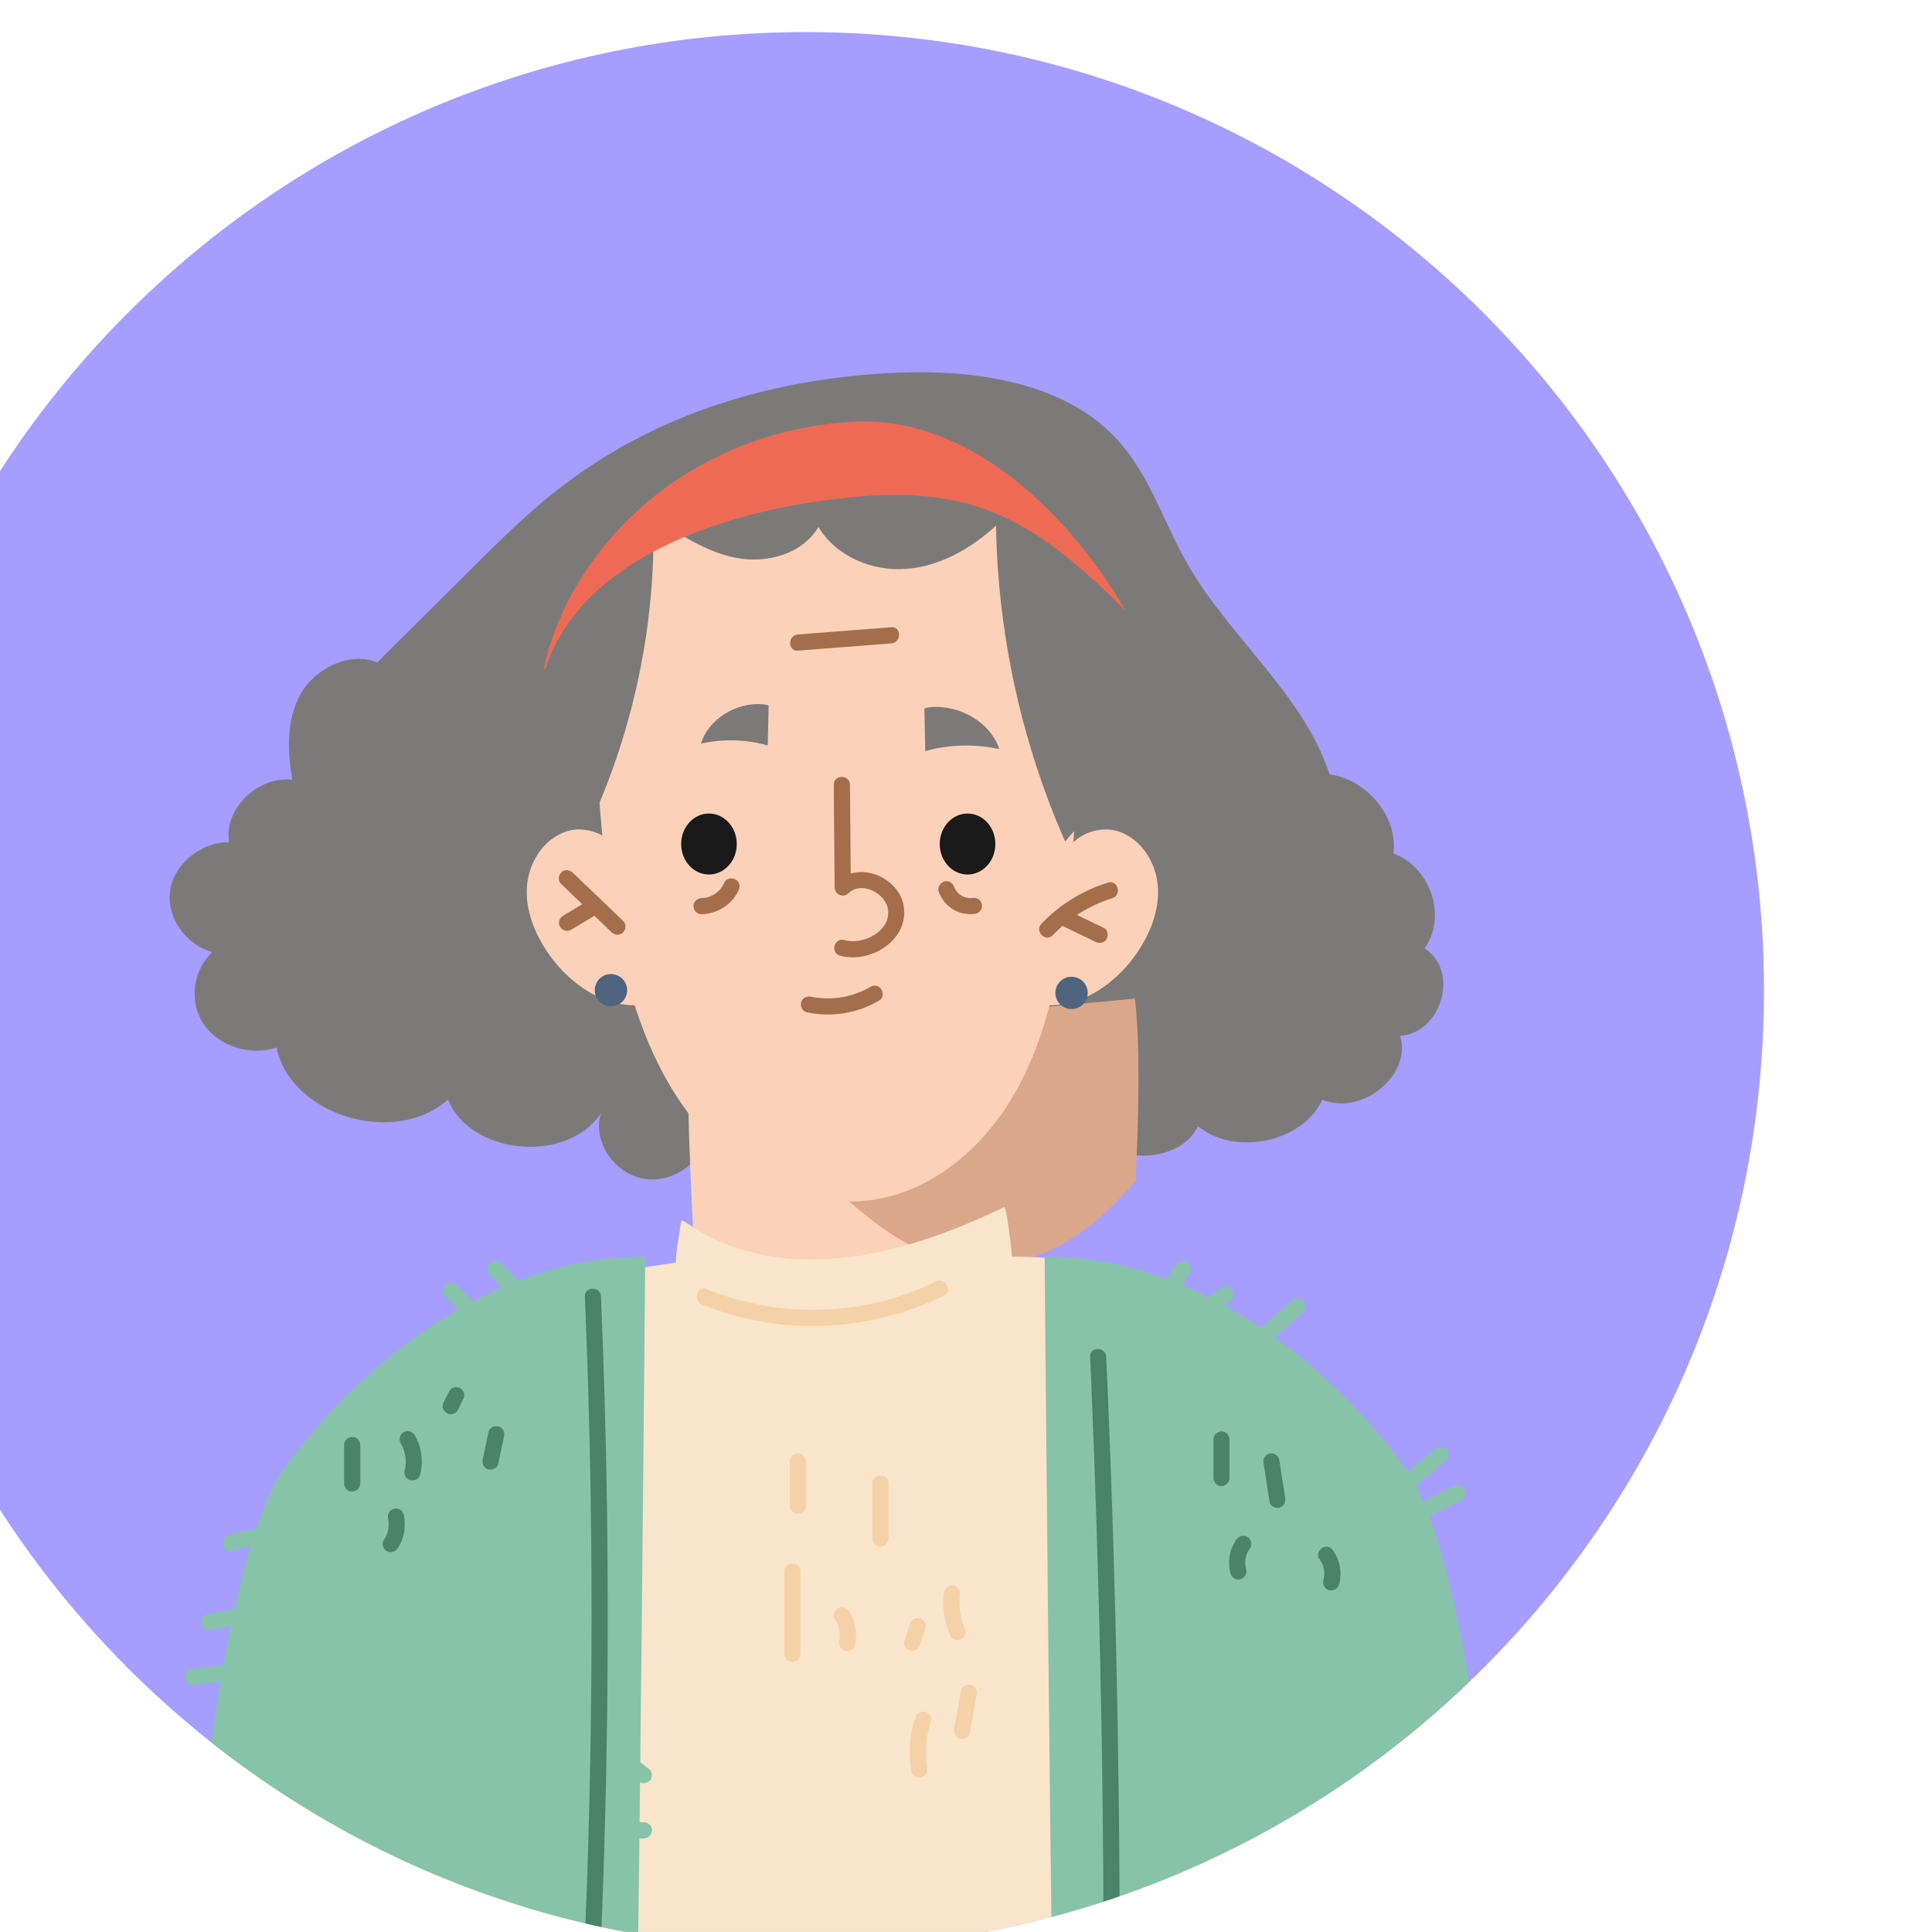 <?xml version="1.0" encoding="UTF-8" standalone="no"?>
<!-- Created with Inkscape (http://www.inkscape.org/) -->

<svg
   width="64.333mm"
   height="64.332mm"
   viewBox="0 0 64.333 64.332"
   version="1.1"
   id="svg1"
   inkscape:version="1.3.2 (091e20e, 2023-11-25)"
   sodipodi:docname="blue-sweater-grandmother-avatar.svg"
   xmlns:inkscape="http://www.inkscape.org/namespaces/inkscape"
   xmlns:sodipodi="http://sodipodi.sourceforge.net/DTD/sodipodi-0.dtd"
   xmlns="http://www.w3.org/2000/svg"
   xmlns:svg="http://www.w3.org/2000/svg">
  <sodipodi:namedview
     id="namedview1"
     pagecolor="#ffffff"
     bordercolor="#000000"
     borderopacity="0.25"
     inkscape:showpageshadow="2"
     inkscape:pageopacity="0.0"
     inkscape:pagecheckerboard="0"
     inkscape:deskcolor="#d1d1d1"
     inkscape:document-units="mm"
     inkscape:zoom="1.1656662"
     inkscape:cx="201.17252"
     inkscape:cy="33.886202"
     inkscape:window-width="1920"
     inkscape:window-height="1052"
     inkscape:window-x="0"
     inkscape:window-y="28"
     inkscape:window-maximized="0"
     inkscape:current-layer="layer1" />
  <defs
     id="defs1">
    <clipPath
       clipPathUnits="userSpaceOnUse"
       id="clipPath1219">
      <path
         d="m 20136.2,2934.46 c 0,-503.56 -408.2,-911.79 -911.8,-911.79 -503.6,0 -911.8,408.23 -911.8,911.79 0,503.58 408.2,911.8 911.8,911.8 503.6,0 911.8,-408.22 911.8,-911.8"
         transform="translate(0,-2.5e-4)"
         id="path1219" />
    </clipPath>
    <clipPath
       clipPathUnits="userSpaceOnUse"
       id="clipPath1221">
      <path
         d="m 20136.2,2934.46 c 0,-503.56 -408.2,-911.79 -911.8,-911.79 -503.6,0 -911.8,408.23 -911.8,911.79 0,503.58 408.2,911.8 911.8,911.8 503.6,0 911.8,-408.22 911.8,-911.8"
         transform="translate(0,-2.5e-4)"
         id="path1221" />
    </clipPath>
    <clipPath
       clipPathUnits="userSpaceOnUse"
       id="clipPath1223">
      <path
         d="m 20136.2,2934.46 c 0,-503.56 -408.2,-911.79 -911.8,-911.79 -503.6,0 -911.8,408.23 -911.8,911.79 0,503.58 408.2,911.8 911.8,911.8 503.6,0 911.8,-408.22 911.8,-911.8"
         transform="translate(0,-2.5e-4)"
         id="path1223" />
    </clipPath>
    <clipPath
       clipPathUnits="userSpaceOnUse"
       id="clipPath1224">
      <path
         d="m 19706.9,2548.15 c -84.9,56.85 -187.4,79.61 -287.6,99.72 -6.1,1.23 -12.5,2.56 -17.4,6.4 -8.4,6.56 10.7,171.4 0,268.11 l -142.9,-13.39 -143,13.39 c -10.7,-96.71 8.4,-261.55 0,-268.11 -4.9,-3.84 -11.2,-5.17 -17.4,-6.4 -100.1,-20.11 -202.7,-42.87 -287.5,-99.72 -84.9,-56.83 -149.2,-376.36 -135.6,-477.6 85.2,0.45 323.1,-11.34 564.1,-14.52 v -0.52 c 6.5,0.09 12.9,0.18 19.4,0.27 6.4,-0.09 12.9,-0.18 19.3,-0.27 v 0.52 c 241,3.18 478.9,14.97 564.1,14.52 13.7,101.24 -50.6,420.77 -135.5,477.6"
         transform="translate(0,-2.5e-4)"
         id="path1224" />
    </clipPath>
    <clipPath
       clipPathUnits="userSpaceOnUse"
       id="clipPath1227">
      <path
         d="m 20136.2,2934.46 c 0,-503.56 -408.2,-911.79 -911.8,-911.79 -503.6,0 -911.8,408.23 -911.8,911.79 0,503.58 408.2,911.8 911.8,911.8 503.6,0 911.8,-408.22 911.8,-911.8"
         transform="translate(0,-2.5e-4)"
         id="path1227" />
    </clipPath>
    <clipPath
       clipPathUnits="userSpaceOnUse"
       id="clipPath1229">
      <path
         d="m 20136.2,2934.46 c 0,-503.56 -408.2,-911.79 -911.8,-911.79 -503.6,0 -911.8,408.23 -911.8,911.79 0,503.58 408.2,911.8 911.8,911.8 503.6,0 911.8,-408.22 911.8,-911.8"
         transform="translate(0,-2.5e-4)"
         id="path1229" />
    </clipPath>
    <clipPath
       clipPathUnits="userSpaceOnUse"
       id="clipPath1231">
      <path
         d="m 20136.2,2934.46 c 0,-503.56 -408.2,-911.79 -911.8,-911.79 -503.6,0 -911.8,408.23 -911.8,911.79 0,503.58 408.2,911.8 911.8,911.8 503.6,0 911.8,-408.22 911.8,-911.8"
         transform="translate(0,-2.5e-4)"
         id="path1231" />
    </clipPath>
    <clipPath
       clipPathUnits="userSpaceOnUse"
       id="clipPath1233">
      <path
         d="m 20136.2,2934.46 c 0,-503.56 -408.2,-911.79 -911.8,-911.79 -503.6,0 -911.8,408.23 -911.8,911.79 0,503.58 408.2,911.8 911.8,911.8 503.6,0 911.8,-408.22 911.8,-911.8"
         transform="translate(0,-2.5e-4)"
         id="path1233" />
    </clipPath>
    <clipPath
       clipPathUnits="userSpaceOnUse"
       id="clipPath1235">
      <path
         d="m 20136.2,2934.46 c 0,-503.56 -408.2,-911.79 -911.8,-911.79 -503.6,0 -911.8,408.23 -911.8,911.79 0,503.58 408.2,911.8 911.8,911.8 503.6,0 911.8,-408.22 911.8,-911.8"
         transform="translate(0,-2.5e-4)"
         id="path1235" />
    </clipPath>
    <clipPath
       clipPathUnits="userSpaceOnUse"
       id="clipPath1237">
      <path
         d="m 20136.2,2934.46 c 0,-503.56 -408.2,-911.79 -911.8,-911.79 -503.6,0 -911.8,408.23 -911.8,911.79 0,503.58 408.2,911.8 911.8,911.8 503.6,0 911.8,-408.22 911.8,-911.8"
         transform="translate(0,-2.5e-4)"
         id="path1237" />
    </clipPath>
    <clipPath
       clipPathUnits="userSpaceOnUse"
       id="clipPath1239">
      <path
         d="m 20136.2,2934.46 c 0,-503.56 -408.2,-911.79 -911.8,-911.79 -503.6,0 -911.8,408.23 -911.8,911.79 0,503.58 408.2,911.8 911.8,911.8 503.6,0 911.8,-408.22 911.8,-911.8"
         transform="translate(0,-2.5e-4)"
         id="path1239" />
    </clipPath>
    <clipPath
       clipPathUnits="userSpaceOnUse"
       id="clipPath1241">
      <path
         d="m 20136.2,2934.46 c 0,-503.56 -408.2,-911.79 -911.8,-911.79 -503.6,0 -911.8,408.23 -911.8,911.79 0,503.58 408.2,911.8 911.8,911.8 503.6,0 911.8,-408.22 911.8,-911.8"
         transform="translate(0,-2.5e-4)"
         id="path1241" />
    </clipPath>
    <clipPath
       clipPathUnits="userSpaceOnUse"
       id="clipPath1243">
      <path
         d="m 20136.2,2934.46 c 0,-503.56 -408.2,-911.79 -911.8,-911.79 -503.6,0 -911.8,408.23 -911.8,911.79 0,503.58 408.2,911.8 911.8,911.8 503.6,0 911.8,-408.22 911.8,-911.8"
         transform="translate(0,-2.5e-4)"
         id="path1243" />
    </clipPath>
    <clipPath
       clipPathUnits="userSpaceOnUse"
       id="clipPath1245">
      <path
         d="m 20136.2,2934.46 c 0,-503.56 -408.2,-911.79 -911.8,-911.79 -503.6,0 -911.8,408.23 -911.8,911.79 0,503.58 408.2,911.8 911.8,911.8 503.6,0 911.8,-408.22 911.8,-911.8"
         transform="translate(0,-2.5e-4)"
         id="path1245" />
    </clipPath>
    <clipPath
       clipPathUnits="userSpaceOnUse"
       id="clipPath1247">
      <path
         d="m 20136.2,2934.46 c 0,-503.56 -408.2,-911.79 -911.8,-911.79 -503.6,0 -911.8,408.23 -911.8,911.79 0,503.58 408.2,911.8 911.8,911.8 503.6,0 911.8,-408.22 911.8,-911.8"
         transform="translate(0,-2.5e-4)"
         id="path1247" />
    </clipPath>
    <clipPath
       clipPathUnits="userSpaceOnUse"
       id="clipPath1249">
      <path
         d="m 20136.2,2934.46 c 0,-503.56 -408.2,-911.79 -911.8,-911.79 -503.6,0 -911.8,408.23 -911.8,911.79 0,503.58 408.2,911.8 911.8,911.8 503.6,0 911.8,-408.22 911.8,-911.8"
         transform="translate(0,-2.5e-4)"
         id="path1249" />
    </clipPath>
    <clipPath
       clipPathUnits="userSpaceOnUse"
       id="clipPath1251">
      <path
         d="m 20136.2,2934.46 c 0,-503.56 -408.2,-911.79 -911.8,-911.79 -503.6,0 -911.8,408.23 -911.8,911.79 0,503.58 408.2,911.8 911.8,911.8 503.6,0 911.8,-408.22 911.8,-911.8"
         transform="translate(0,-2.5e-4)"
         id="path1251" />
    </clipPath>
    <clipPath
       clipPathUnits="userSpaceOnUse"
       id="clipPath1253">
      <path
         d="m 20136.2,2934.46 c 0,-503.56 -408.2,-911.79 -911.8,-911.79 -503.6,0 -911.8,408.23 -911.8,911.79 0,503.58 408.2,911.8 911.8,911.8 503.6,0 911.8,-408.22 911.8,-911.8"
         transform="translate(0,-2.5e-4)"
         id="path1253" />
    </clipPath>
    <clipPath
       clipPathUnits="userSpaceOnUse"
       id="clipPath1255">
      <path
         d="m 20136.2,2934.46 c 0,-503.56 -408.2,-911.79 -911.8,-911.79 -503.6,0 -911.8,408.23 -911.8,911.79 0,503.58 408.2,911.8 911.8,911.8 503.6,0 911.8,-408.22 911.8,-911.8"
         transform="translate(0,-2.5e-4)"
         id="path1255" />
    </clipPath>
    <clipPath
       clipPathUnits="userSpaceOnUse"
       id="clipPath1257">
      <path
         d="m 20136.2,2934.46 c 0,-503.56 -408.2,-911.79 -911.8,-911.79 -503.6,0 -911.8,408.23 -911.8,911.79 0,503.58 408.2,911.8 911.8,911.8 503.6,0 911.8,-408.22 911.8,-911.8"
         transform="translate(0,-2.5e-4)"
         id="path1257" />
    </clipPath>
    <clipPath
       clipPathUnits="userSpaceOnUse"
       id="clipPath1259">
      <path
         d="m 20136.2,2934.46 c 0,-503.56 -408.2,-911.79 -911.8,-911.79 -503.6,0 -911.8,408.23 -911.8,911.79 0,503.58 408.2,911.8 911.8,911.8 503.6,0 911.8,-408.22 911.8,-911.8"
         transform="translate(0,-2.5e-4)"
         id="path1259" />
    </clipPath>
    <clipPath
       clipPathUnits="userSpaceOnUse"
       id="clipPath1261">
      <path
         d="m 20136.2,2934.46 c 0,-503.56 -408.2,-911.79 -911.8,-911.79 -503.6,0 -911.8,408.23 -911.8,911.79 0,503.58 408.2,911.8 911.8,911.8 503.6,0 911.8,-408.22 911.8,-911.8"
         transform="translate(0,-2.5e-4)"
         id="path1261" />
    </clipPath>
    <clipPath
       clipPathUnits="userSpaceOnUse"
       id="clipPath1263">
      <path
         d="m 20136.2,2934.46 c 0,-503.56 -408.2,-911.79 -911.8,-911.79 -503.6,0 -911.8,408.23 -911.8,911.79 0,503.58 408.2,911.8 911.8,911.8 503.6,0 911.8,-408.22 911.8,-911.8"
         transform="translate(0,-2.5e-4)"
         id="path1263" />
    </clipPath>
    <clipPath
       clipPathUnits="userSpaceOnUse"
       id="clipPath1265">
      <path
         d="m 20136.2,2934.46 c 0,-503.56 -408.2,-911.79 -911.8,-911.79 -503.6,0 -911.8,408.23 -911.8,911.79 0,503.58 408.2,911.8 911.8,911.8 503.6,0 911.8,-408.22 911.8,-911.8"
         transform="translate(0,-2.5e-4)"
         id="path1265" />
    </clipPath>
    <clipPath
       clipPathUnits="userSpaceOnUse"
       id="clipPath1267">
      <path
         d="m 20136.2,2934.46 c 0,-503.56 -408.2,-911.79 -911.8,-911.79 -503.6,0 -911.8,408.23 -911.8,911.79 0,503.58 408.2,911.8 911.8,911.8 503.6,0 911.8,-408.22 911.8,-911.8"
         transform="translate(0,-2.5e-4)"
         id="path1267" />
    </clipPath>
    <clipPath
       clipPathUnits="userSpaceOnUse"
       id="clipPath1269">
      <path
         d="m 20136.2,2934.46 c 0,-503.56 -408.2,-911.79 -911.8,-911.79 -503.6,0 -911.8,408.23 -911.8,911.79 0,503.58 408.2,911.8 911.8,911.8 503.6,0 911.8,-408.22 911.8,-911.8"
         transform="translate(0,-2.5e-4)"
         id="path1269" />
    </clipPath>
    <clipPath
       clipPathUnits="userSpaceOnUse"
       id="clipPath1271">
      <path
         d="m 20136.2,2934.46 c 0,-503.56 -408.2,-911.79 -911.8,-911.79 -503.6,0 -911.8,408.23 -911.8,911.79 0,503.58 408.2,911.8 911.8,911.8 503.6,0 911.8,-408.22 911.8,-911.8"
         transform="translate(0,-2.5e-4)"
         id="path1271" />
    </clipPath>
    <clipPath
       clipPathUnits="userSpaceOnUse"
       id="clipPath1273">
      <path
         d="m 20136.2,2934.46 c 0,-503.56 -408.2,-911.79 -911.8,-911.79 -503.6,0 -911.8,408.23 -911.8,911.79 0,503.58 408.2,911.8 911.8,911.8 503.6,0 911.8,-408.22 911.8,-911.8"
         transform="translate(0,-2.5e-4)"
         id="path1273" />
    </clipPath>
    <clipPath
       clipPathUnits="userSpaceOnUse"
       id="clipPath1275">
      <path
         d="m 20136.2,2934.46 c 0,-503.56 -408.2,-911.79 -911.8,-911.79 -503.6,0 -911.8,408.23 -911.8,911.79 0,503.58 408.2,911.8 911.8,911.8 503.6,0 911.8,-408.22 911.8,-911.8"
         transform="translate(0,-2.5e-4)"
         id="path1275" />
    </clipPath>
    <clipPath
       clipPathUnits="userSpaceOnUse"
       id="clipPath1277">
      <path
         d="m 20136.2,2934.46 c 0,-503.56 -408.2,-911.79 -911.8,-911.79 -503.6,0 -911.8,408.23 -911.8,911.79 0,503.58 408.2,911.8 911.8,911.8 503.6,0 911.8,-408.22 911.8,-911.8"
         transform="translate(0,-2.5e-4)"
         id="path1277" />
    </clipPath>
    <clipPath
       clipPathUnits="userSpaceOnUse"
       id="clipPath1279">
      <path
         d="m 20136.2,2934.46 c 0,-503.56 -408.2,-911.79 -911.8,-911.79 -503.6,0 -911.8,408.23 -911.8,911.79 0,503.58 408.2,911.8 911.8,911.8 503.6,0 911.8,-408.22 911.8,-911.8"
         transform="translate(0,-2.5e-4)"
         id="path1279" />
    </clipPath>
    <clipPath
       clipPathUnits="userSpaceOnUse"
       id="clipPath1281">
      <path
         d="m 20136.2,2934.46 c 0,-503.56 -408.2,-911.79 -911.8,-911.79 -503.6,0 -911.8,408.23 -911.8,911.79 0,503.58 408.2,911.8 911.8,911.8 503.6,0 911.8,-408.22 911.8,-911.8"
         transform="translate(0,-2.5e-4)"
         id="path1281" />
    </clipPath>
    <clipPath
       clipPathUnits="userSpaceOnUse"
       id="clipPath1283">
      <path
         d="m 20136.2,2934.46 c 0,-503.56 -408.2,-911.79 -911.8,-911.79 -503.6,0 -911.8,408.23 -911.8,911.79 0,503.58 408.2,911.8 911.8,911.8 503.6,0 911.8,-408.22 911.8,-911.8"
         transform="translate(0,-2.5e-4)"
         id="path1283" />
    </clipPath>
    <clipPath
       clipPathUnits="userSpaceOnUse"
       id="clipPath1285">
      <path
         d="m 20136.2,2934.46 c 0,-503.56 -408.2,-911.79 -911.8,-911.79 -503.6,0 -911.8,408.23 -911.8,911.79 0,503.58 408.2,911.8 911.8,911.8 503.6,0 911.8,-408.22 911.8,-911.8"
         transform="translate(0,-2.5e-4)"
         id="path1285" />
    </clipPath>
    <clipPath
       clipPathUnits="userSpaceOnUse"
       id="clipPath1287">
      <path
         d="m 20136.2,2934.46 c 0,-503.56 -408.2,-911.79 -911.8,-911.79 -503.6,0 -911.8,408.23 -911.8,911.79 0,503.58 408.2,911.8 911.8,911.8 503.6,0 911.8,-408.22 911.8,-911.8"
         transform="translate(0,-2.5e-4)"
         id="path1287" />
    </clipPath>
    <clipPath
       clipPathUnits="userSpaceOnUse"
       id="clipPath1289">
      <path
         d="m 20136.2,2934.46 c 0,-503.56 -408.2,-911.79 -911.8,-911.79 -503.6,0 -911.8,408.23 -911.8,911.79 0,503.58 408.2,911.8 911.8,911.8 503.6,0 911.8,-408.22 911.8,-911.8"
         transform="translate(0,-2.5e-4)"
         id="path1289" />
    </clipPath>
    <clipPath
       clipPathUnits="userSpaceOnUse"
       id="clipPath1291">
      <path
         d="m 20136.2,2934.46 c 0,-503.56 -408.2,-911.79 -911.8,-911.79 -503.6,0 -911.8,408.23 -911.8,911.79 0,503.58 408.2,911.8 911.8,911.8 503.6,0 911.8,-408.22 911.8,-911.8"
         transform="translate(0,-2.5e-4)"
         id="path1291" />
    </clipPath>
    <clipPath
       clipPathUnits="userSpaceOnUse"
       id="clipPath1293">
      <path
         d="m 20136.2,2934.46 c 0,-503.56 -408.2,-911.79 -911.8,-911.79 -503.6,0 -911.8,408.23 -911.8,911.79 0,503.58 408.2,911.8 911.8,911.8 503.6,0 911.8,-408.22 911.8,-911.8"
         transform="translate(0,-2.5e-4)"
         id="path1293" />
    </clipPath>
    <clipPath
       clipPathUnits="userSpaceOnUse"
       id="clipPath1295">
      <path
         d="m 20136.2,2934.46 c 0,-503.56 -408.2,-911.79 -911.8,-911.79 -503.6,0 -911.8,408.23 -911.8,911.79 0,503.58 408.2,911.8 911.8,911.8 503.6,0 911.8,-408.22 911.8,-911.8"
         transform="translate(0,-2.5e-4)"
         id="path1295" />
    </clipPath>
    <clipPath
       clipPathUnits="userSpaceOnUse"
       id="clipPath1297">
      <path
         d="m 20136.2,2934.46 c 0,-503.56 -408.2,-911.79 -911.8,-911.79 -503.6,0 -911.8,408.23 -911.8,911.79 0,503.58 408.2,911.8 911.8,911.8 503.6,0 911.8,-408.22 911.8,-911.8"
         transform="translate(0,-2.5e-4)"
         id="path1297" />
    </clipPath>
    <clipPath
       clipPathUnits="userSpaceOnUse"
       id="clipPath1299">
      <path
         d="m 20136.2,2934.46 c 0,-503.56 -408.2,-911.79 -911.8,-911.79 -503.6,0 -911.8,408.23 -911.8,911.79 0,503.58 408.2,911.8 911.8,911.8 503.6,0 911.8,-408.22 911.8,-911.8"
         transform="translate(0,-2.5e-4)"
         id="path1299" />
    </clipPath>
    <clipPath
       clipPathUnits="userSpaceOnUse"
       id="clipPath1301">
      <path
         d="m 20136.2,2934.46 c 0,-503.56 -408.2,-911.79 -911.8,-911.79 -503.6,0 -911.8,408.23 -911.8,911.79 0,503.58 408.2,911.8 911.8,911.8 503.6,0 911.8,-408.22 911.8,-911.8"
         transform="translate(0,-2.5e-4)"
         id="path1301" />
    </clipPath>
    <clipPath
       clipPathUnits="userSpaceOnUse"
       id="clipPath1303">
      <path
         d="m 20136.2,2934.46 c 0,-503.56 -408.2,-911.79 -911.8,-911.79 -503.6,0 -911.8,408.23 -911.8,911.79 0,503.58 408.2,911.8 911.8,911.8 503.6,0 911.8,-408.22 911.8,-911.8"
         transform="translate(0,-2.5e-4)"
         id="path1303" />
    </clipPath>
    <clipPath
       clipPathUnits="userSpaceOnUse"
       id="clipPath1305">
      <path
         d="m 20136.2,2934.46 c 0,-503.56 -408.2,-911.79 -911.8,-911.79 -503.6,0 -911.8,408.23 -911.8,911.79 0,503.58 408.2,911.8 911.8,911.8 503.6,0 911.8,-408.22 911.8,-911.8"
         transform="translate(0,-2.5e-4)"
         id="path1305" />
    </clipPath>
    <clipPath
       clipPathUnits="userSpaceOnUse"
       id="clipPath1307">
      <path
         d="m 20136.2,2934.46 c 0,-503.56 -408.2,-911.79 -911.8,-911.79 -503.6,0 -911.8,408.23 -911.8,911.79 0,503.58 408.2,911.8 911.8,911.8 503.6,0 911.8,-408.22 911.8,-911.8"
         transform="translate(0,-2.5e-4)"
         id="path1307" />
    </clipPath>
    <clipPath
       clipPathUnits="userSpaceOnUse"
       id="clipPath1309">
      <path
         d="m 20136.2,2934.46 c 0,-503.56 -408.2,-911.79 -911.8,-911.79 -503.6,0 -911.8,408.23 -911.8,911.79 0,503.58 408.2,911.8 911.8,911.8 503.6,0 911.8,-408.22 911.8,-911.8"
         transform="translate(0,-2.5e-4)"
         id="path1309" />
    </clipPath>
    <clipPath
       clipPathUnits="userSpaceOnUse"
       id="clipPath1311">
      <path
         d="m 20136.2,2934.46 c 0,-503.56 -408.2,-911.79 -911.8,-911.79 -503.6,0 -911.8,408.23 -911.8,911.79 0,503.58 408.2,911.8 911.8,911.8 503.6,0 911.8,-408.22 911.8,-911.8"
         transform="translate(0,-2.5e-4)"
         id="path1311" />
    </clipPath>
    <clipPath
       clipPathUnits="userSpaceOnUse"
       id="clipPath1313">
      <path
         d="m 20136.2,2934.46 c 0,-503.56 -408.2,-911.79 -911.8,-911.79 -503.6,0 -911.8,408.23 -911.8,911.79 0,503.58 408.2,911.8 911.8,911.8 503.6,0 911.8,-408.22 911.8,-911.8"
         transform="translate(0,-2.5e-4)"
         id="path1313" />
    </clipPath>
    <clipPath
       clipPathUnits="userSpaceOnUse"
       id="clipPath1315">
      <path
         d="m 20136.2,2934.46 c 0,-503.56 -408.2,-911.79 -911.8,-911.79 -503.6,0 -911.8,408.23 -911.8,911.79 0,503.58 408.2,911.8 911.8,911.8 503.6,0 911.8,-408.22 911.8,-911.8"
         transform="translate(0,-2.5e-4)"
         id="path1315" />
    </clipPath>
    <clipPath
       clipPathUnits="userSpaceOnUse"
       id="clipPath1317">
      <path
         d="m 20136.2,2934.46 c 0,-503.56 -408.2,-911.79 -911.8,-911.79 -503.6,0 -911.8,408.23 -911.8,911.79 0,503.58 408.2,911.8 911.8,911.8 503.6,0 911.8,-408.22 911.8,-911.8"
         transform="translate(0,-2.5e-4)"
         id="path1317" />
    </clipPath>
    <clipPath
       clipPathUnits="userSpaceOnUse"
       id="clipPath1319">
      <path
         d="m 20136.2,2934.46 c 0,-503.56 -408.2,-911.79 -911.8,-911.79 -503.6,0 -911.8,408.23 -911.8,911.79 0,503.58 408.2,911.8 911.8,911.8 503.6,0 911.8,-408.22 911.8,-911.8"
         transform="translate(0,-2.5e-4)"
         id="path1319" />
    </clipPath>
    <clipPath
       clipPathUnits="userSpaceOnUse"
       id="clipPath1321">
      <path
         d="m 20136.2,2934.46 c 0,-503.56 -408.2,-911.79 -911.8,-911.79 -503.6,0 -911.8,408.23 -911.8,911.79 0,503.58 408.2,911.8 911.8,911.8 503.6,0 911.8,-408.22 911.8,-911.8"
         transform="translate(0,-2.5e-4)"
         id="path1321" />
    </clipPath>
    <clipPath
       clipPathUnits="userSpaceOnUse"
       id="clipPath1323">
      <path
         d="m 20136.2,2934.46 c 0,-503.56 -408.2,-911.79 -911.8,-911.79 -503.6,0 -911.8,408.23 -911.8,911.79 0,503.58 408.2,911.8 911.8,911.8 503.6,0 911.8,-408.22 911.8,-911.8"
         transform="translate(0,-2.5e-4)"
         id="path1323" />
    </clipPath>
    <clipPath
       clipPathUnits="userSpaceOnUse"
       id="clipPath1325">
      <path
         d="m 20136.2,2934.46 c 0,-503.56 -408.2,-911.79 -911.8,-911.79 -503.6,0 -911.8,408.23 -911.8,911.79 0,503.58 408.2,911.8 911.8,911.8 503.6,0 911.8,-408.22 911.8,-911.8"
         transform="translate(0,-2.5e-4)"
         id="path1325" />
    </clipPath>
    <clipPath
       clipPathUnits="userSpaceOnUse"
       id="clipPath1327">
      <path
         d="m 20136.2,2934.46 c 0,-503.56 -408.2,-911.79 -911.8,-911.79 -503.6,0 -911.8,408.23 -911.8,911.79 0,503.58 408.2,911.8 911.8,911.8 503.6,0 911.8,-408.22 911.8,-911.8"
         transform="translate(0,-2.5e-4)"
         id="path1327" />
    </clipPath>
    <clipPath
       clipPathUnits="userSpaceOnUse"
       id="clipPath1329">
      <path
         d="m 20136.2,2934.46 c 0,-503.56 -408.2,-911.79 -911.8,-911.79 -503.6,0 -911.8,408.23 -911.8,911.79 0,503.58 408.2,911.8 911.8,911.8 503.6,0 911.8,-408.22 911.8,-911.8"
         transform="translate(0,-2.5e-4)"
         id="path1329" />
    </clipPath>
    <clipPath
       clipPathUnits="userSpaceOnUse"
       id="clipPath1331">
      <path
         d="m 20136.2,2934.46 c 0,-503.56 -408.2,-911.79 -911.8,-911.79 -503.6,0 -911.8,408.23 -911.8,911.79 0,503.58 408.2,911.8 911.8,911.8 503.6,0 911.8,-408.22 911.8,-911.8"
         transform="translate(0,-2.5e-4)"
         id="path1331" />
    </clipPath>
    <clipPath
       clipPathUnits="userSpaceOnUse"
       id="clipPath1333">
      <path
         d="m 20136.2,2934.46 c 0,-503.56 -408.2,-911.79 -911.8,-911.79 -503.6,0 -911.8,408.23 -911.8,911.79 0,503.58 408.2,911.8 911.8,911.8 503.6,0 911.8,-408.22 911.8,-911.8"
         transform="translate(0,-2.5e-4)"
         id="path1333" />
    </clipPath>
    <clipPath
       clipPathUnits="userSpaceOnUse"
       id="clipPath1335">
      <path
         d="m 20136.2,2934.46 c 0,-503.56 -408.2,-911.79 -911.8,-911.79 -503.6,0 -911.8,408.23 -911.8,911.79 0,503.58 408.2,911.8 911.8,911.8 503.6,0 911.8,-408.22 911.8,-911.8"
         transform="translate(0,-2.5e-4)"
         id="path1335" />
    </clipPath>
  </defs>
  <g
     inkscape:label="Layer 1"
     inkscape:groupmode="layer"
     id="layer1"
     transform="translate(-74.877,-112.448)">
    <path
       id="path1218"
       d="m 20136.2,2022.67 h -1823.6 v 1823.59 h 1823.6 V 2022.67"
       style="fill:#a59eff;fill-opacity:1;fill-rule:nonzero;stroke:none"
       transform="matrix(0.035,0,0,-0.035,-571.151,248.135)"
       clip-path="url(#clipPath1219)" />
    <path
       id="path1220"
       d="m 19131.5,2805.9 c 1.5,-28.36 -28.3,-54.38 -58.3,-50.92 -30,3.47 -52.2,35.5 -43.5,62.69 -31.8,-48.36 -124.1,-40.09 -145.6,13.04 -50.4,-45.38 -150.3,-15.02 -163,49.53 -24.8,-8.53 -55.3,1.2 -69.4,22.19 -14.2,20.98 -10.5,51.04 8.3,68.46 -25.9,7.17 -44,33.64 -40.2,58.79 3.8,25.14 29,45.82 56.1,45.91 -5.3,31.2 26.7,62.84 60.1,59.42 -4.6,27.25 -5.8,56.53 7.7,81.01 13.6,24.48 46.2,41.39 73.2,30.54 29.1,29.03 58.3,58.06 87.5,87.09 26.9,26.79 53.9,53.67 84,77.25 29.7,23.19 62.3,43.09 96.9,59.14 70.1,32.5 148,48.9 226.1,52.15 75.5,3.15 159,-9.31 208.8,-62.87 31.4,-33.84 44.6,-78.96 67.2,-118.56 40,-70.13 110.6,-124.6 135.5,-200.64 36.5,-5.46 65,-40.73 60.8,-75.33 35.7,-13.36 51.1,-60.43 29.5,-90.31 33.4,-20.79 16.7,-80.63 -23.3,-83.21 11.8,-37 -36.4,-76.68 -73.9,-60.73 -18.8,-40.51 -82.7,-54.19 -118.3,-25.32 -20.4,-42.07 -100.6,-34.87 -112.1,10.06 8.6,-11.09 -1.8,-27.88 -15.8,-31.88 -13.9,-4 -28.9,0.59 -42.6,5.15 -34.2,11.32 -68.4,22.65 -102.7,33.98 l -193,-16.63"
       style="fill:#7c7a79;fill-opacity:1;fill-rule:nonzero;stroke:none"
       transform="matrix(0.035,0,0,-0.035,-571.151,248.135)"
       clip-path="url(#clipPath1221)" />
    <path
       id="path1222"
       d="m 19713.2,2486.22 c -84.9,56.84 -193.7,141.54 -293.9,161.65 -6.1,1.23 -12.5,2.56 -17.4,6.4 -8.4,6.56 10.7,171.39 0,268.1 l -142.9,-13.38 -143,13.38 c -10.7,-96.71 8.4,-261.54 0,-268.1 -4.9,-3.84 -11.2,-5.17 -17.4,-6.4 -100.1,-20.11 -202.7,-42.88 -287.5,-99.72 -84.9,-56.83 -149.2,-376.36 -135.6,-477.6 85.2,0.44 323.1,-11.35 564.1,-14.52 v -0.52 c 6.5,0.09 12.9,0.18 19.4,0.27 6.4,-0.09 12.9,-0.18 19.3,-0.27 v 0.52 c 241,3.17 478.9,14.96 564.1,14.52 13.7,101.24 -44.3,358.84 -129.2,415.67"
       style="fill:#fbd1b9;fill-opacity:1;fill-rule:nonzero;stroke:none"
       transform="matrix(0.035,0,0,-0.035,-571.151,248.135)"
       clip-path="url(#clipPath1223)" />
    <g
       id="g1225"
       transform="matrix(0.265,0,0,0.265,-571.151,-110.379)">
      <path
         d="m 18925.7,2925.49 c 56.4,36.31 58.8,53.74 61.5,36.31 13.4,-85.6 148.7,-291.82 271.7,-291.82 159.2,0 251.6,268.75 266.5,336.49 -184,-26.3 -370.4,-52.64 -554.9,-30.51 5,-4.78 10.1,-9.56 15.1,-14.35 l -59.9,-36.12"
         style="fill:#dba78a;fill-opacity:1;fill-rule:nonzero;stroke:none"
         transform="matrix(0.133,0,0,-0.133,0,1355.013)"
         clip-path="url(#clipPath1224)"
         id="path1225" />
    </g>
    <path
       id="path1226"
       d="m 19046.9,3394.7 c -32.9,-110.99 -24.8,-305.48 0,-418.56 l 0.4,-1.82 c 13.4,-60.69 34.8,-121.3 75.2,-168.54 40.4,-47.24 102.6,-79.19 164.2,-70.81 59.6,8.11 109.6,52.35 138.6,104.98 29.1,52.63 40.3,113.09 48.4,172.66 14.1,103.72 10.4,379.19 0.4,380.04 -128.2,10.85 -302.4,37.13 -427.2,5.65 v -3.6"
       style="fill:#fbd1b9;fill-opacity:1;fill-rule:nonzero;stroke:none"
       transform="matrix(0.035,0,0,-0.035,-571.151,248.135)"
       clip-path="url(#clipPath1227)" />
    <path
       id="path1228"
       d="m 19468.6,3055.57 c 3.1,22.84 30.6,37.12 52.7,30.42 22,-6.7 36.6,-29.6 38.2,-52.6 1.7,-23 -7.6,-45.63 -20.8,-64.55 -22,-31.53 -60.7,-56.02 -97.9,-46.26 5.9,47.29 14.3,94.27 25.3,140.64 l 2.5,-7.65"
       style="fill:#fbd1b9;fill-opacity:1;fill-rule:nonzero;stroke:none"
       transform="matrix(0.035,0,0,-0.035,-571.151,248.135)"
       clip-path="url(#clipPath1229)" />
    <path
       id="path1230"
       d="m 19050.3,3055.57 c -3.2,22.84 -30.7,37.12 -52.7,30.42 -22.1,-6.7 -36.7,-29.6 -38.3,-52.6 -1.7,-23 7.7,-45.63 20.9,-64.55 22,-31.53 60.7,-56.02 97.9,-46.26 -5.9,47.29 -14.4,94.27 -25.4,140.64 l -2.4,-7.65"
       style="fill:#fbd1b9;fill-opacity:1;fill-rule:nonzero;stroke:none"
       transform="matrix(0.035,0,0,-0.035,-571.151,248.135)"
       clip-path="url(#clipPath1231)" />
    <path
       id="path1232"
       d="m 19251.2,3130.15 c 0.3,-32.59 0.6,-65.19 0.8,-97.79 0.1,-6.64 8.4,-10.18 13.1,-5.44 12.2,12.14 35.6,0.16 37.7,-15.53 2.7,-21.16 -24.2,-33.93 -41.6,-28.98 -9.6,2.71 -13.6,-12.12 -4.1,-14.82 28.8,-8.18 66.5,15.18 60.5,47.89 -5,27 -42.9,42.69 -63.3,22.32 4.4,-1.82 8.7,-3.63 13.1,-5.44 -0.3,32.6 -0.5,65.2 -0.8,97.79 -0.1,9.89 -15.5,9.92 -15.4,0"
       style="fill:#a46e4a;fill-opacity:1;fill-rule:nonzero;stroke:none"
       transform="matrix(0.035,0,0,-0.035,-571.151,248.135)"
       clip-path="url(#clipPath1233)" />
    <path
       id="path1234"
       d="m 19459.6,2987.08 c 15.6,16.31 35,28.47 56.5,35.14 9.5,2.93 5.4,17.78 -4.1,14.83 -24,-7.45 -45.9,-20.91 -63.2,-39.1 -6.9,-7.15 4,-18.04 10.8,-10.87"
       style="fill:#a46e4a;fill-opacity:1;fill-rule:nonzero;stroke:none"
       transform="matrix(0.035,0,0,-0.035,-571.151,248.135)"
       clip-path="url(#clipPath1235)" />
    <path
       id="path1236"
       d="m 19464.4,2998 c 12,-5.77 23.9,-11.54 35.9,-17.31 3.6,-1.74 8.5,-1.11 10.5,2.76 1.8,3.44 1.1,8.65 -2.7,10.52 -12,5.77 -24,11.54 -35.9,17.31 -3.6,1.74 -8.5,1.11 -10.5,-2.76 -1.8,-3.44 -1.1,-8.65 2.7,-10.52"
       style="fill:#a46e4a;fill-opacity:1;fill-rule:nonzero;stroke:none"
       transform="matrix(0.035,0,0,-0.035,-571.151,248.135)"
       clip-path="url(#clipPath1237)" />
    <path
       id="path1238"
       d="m 18991.8,3035.81 c 16,-15.36 32.1,-30.72 48.1,-46.08 2.9,-2.78 8,-3.1 10.9,0 2.7,3.02 3.1,7.91 0,10.88 -16.1,15.35 -32.1,30.71 -48.1,46.07 -2.9,2.79 -8.1,3.11 -10.9,0 -2.8,-3.01 -3.1,-7.9 0,-10.87"
       style="fill:#a46e4a;fill-opacity:1;fill-rule:nonzero;stroke:none"
       transform="matrix(0.035,0,0,-0.035,-571.151,248.135)"
       clip-path="url(#clipPath1239)" />
    <path
       id="path1240"
       d="m 19001.3,2992.19 c 8.7,5.26 17.5,10.52 26.2,15.77 3.4,2.08 5,7 2.7,10.52 -2.2,3.46 -6.8,4.98 -10.5,2.76 -8.7,-5.25 -17.4,-10.51 -26.1,-15.77 -3.5,-2.08 -5.1,-6.99 -2.8,-10.52 2.2,-3.46 6.8,-4.98 10.5,-2.76"
       style="fill:#a46e4a;fill-opacity:1;fill-rule:nonzero;stroke:none"
       transform="matrix(0.035,0,0,-0.035,-571.151,248.135)"
       clip-path="url(#clipPath1241)" />
    <path
       id="path1242"
       d="m 19016.5,3086.76 c 43.9,92.48 65.7,195.81 63,298.57 24.6,-16.73 50,-33.84 79,-39.35 29,-5.52 62.8,3.57 78.1,29.42 16.8,-28.08 51,-42.24 83.1,-39.9 32.1,2.34 61.9,19.13 85.8,41.21 1.8,-103.35 24.3,-206.27 65.8,-300.52 7.1,8.58 14.7,17.47 24.9,21.76 10.2,4.3 23.8,2.33 29.4,-7.36 6.8,106.53 -4.1,215.56 -32.8,318.19 -2.8,10.12 -6.5,19.45 -14.4,26.28 -7,6.12 -16.5,8.16 -25.5,9.86 -106.8,19.97 -216,20.13 -324.5,20.24 -28.6,0.02 -59.1,-0.44 -83.3,-16.1 -35.5,-22.91 -46.2,-70.22 -51.1,-112.88 -9.1,-80.32 -8.4,-161.81 2.3,-241.93 l 20.2,-7.49"
       style="fill:#7c7a79;fill-opacity:1;fill-rule:nonzero;stroke:none"
       transform="matrix(0.035,0,0,-0.035,-571.151,248.135)"
       clip-path="url(#clipPath1243)" />
    <path
       id="path1244"
       d="m 19404.9,3073.78 c 0,-16.02 -11.8,-29.01 -26.4,-29.01 -14.6,0 -26.5,12.99 -26.5,29.01 0,16.02 11.9,29.01 26.5,29.01 14.6,0 26.4,-12.99 26.4,-29.01"
       style="fill:#1a1a1a;fill-opacity:1;fill-rule:nonzero;stroke:none"
       transform="matrix(0.035,0,0,-0.035,-571.151,248.135)"
       clip-path="url(#clipPath1245)" />
    <path
       id="path1246"
       d="m 19158.9,3073.78 c 0,-16.02 -11.9,-29.01 -26.5,-29.01 -14.6,0 -26.4,12.99 -26.4,29.01 0,16.02 11.8,29.01 26.4,29.01 14.6,0 26.5,-12.99 26.5,-29.01"
       style="fill:#1a1a1a;fill-opacity:1;fill-rule:nonzero;stroke:none"
       transform="matrix(0.035,0,0,-0.035,-571.151,248.135)"
       clip-path="url(#clipPath1247)" />
    <path
       id="path1248"
       d="m 19337.4,3202.89 c 0.3,-13.56 0.6,-27.12 0.8,-40.68 22.7,6.32 47.4,6.97 70.4,1.87 -7.6,24.57 -36.8,42.38 -65.6,39.94 l -5.6,-1.13"
       style="fill:#7c7a79;fill-opacity:1;fill-rule:nonzero;stroke:none"
       transform="matrix(0.035,0,0,-0.035,-571.151,248.135)"
       clip-path="url(#clipPath1249)" />
    <path
       id="path1250"
       d="m 19189.2,3205.67 c -0.3,-12.72 -0.5,-25.44 -0.8,-38.16 -20.5,5.92 -42.7,6.53 -63.6,1.75 6.9,23.04 33.3,39.76 59.3,37.47 l 5.1,-1.06"
       style="fill:#7c7a79;fill-opacity:1;fill-rule:nonzero;stroke:none"
       transform="matrix(0.035,0,0,-0.035,-571.151,248.135)"
       clip-path="url(#clipPath1251)" />
    <path
       id="path1252"
       d="m 19225.5,2913.7 c 23.4,-4.95 48,-1.13 68.6,11.05 8.5,5.03 0.8,18.32 -7.8,13.27 -17,-10.03 -37.4,-13.59 -56.7,-9.49 -4.1,0.86 -8.3,-1.2 -9.5,-5.37 -1,-3.82 1.3,-8.59 5.4,-9.46"
       style="fill:#a46e4a;fill-opacity:1;fill-rule:nonzero;stroke:none"
       transform="matrix(0.035,0,0,-0.035,-571.151,248.135)"
       clip-path="url(#clipPath1253)" />
    <path
       id="path1254"
       d="m 19351,3028.69 c 2.4,-7.2 7.3,-13.24 13.8,-17.16 6.6,-4 14.2,-5.24 21.8,-3.97 1.7,0.3 3.7,2.03 4.6,3.53 0.9,1.65 1.3,4.08 0.7,5.93 -0.6,1.86 -1.7,3.65 -3.5,4.59 -1.9,1.02 -3.8,1.13 -5.9,0.77 l -0.7,-0.11 2,0.28 c -1.9,-0.26 -3.8,-0.26 -5.7,-0.03 l 2,-0.27 c -1,0.14 -2,0.33 -3,0.59 l -1.5,0.46 c -0.4,0.14 -2.1,0.83 -0.8,0.26 1.4,-0.58 -0.4,0.2 -0.7,0.37 l -1.3,0.69 -1.3,0.87 c -0.6,0.37 -2,1.62 -0.1,-0.03 l -2.3,2.05 -1,1.19 -0.5,0.56 0.6,-0.7 c -0.7,0.89 -1.2,1.78 -1.7,2.74 l -0.7,1.29 c 0.2,-0.26 0.8,-1.87 0.3,-0.67 l -0.3,0.86 c -1.2,3.81 -5.3,6.69 -9.4,5.37 -3.8,-1.23 -6.7,-5.37 -5.4,-9.46"
       style="fill:#a46e4a;fill-opacity:1;fill-rule:nonzero;stroke:none"
       transform="matrix(0.035,0,0,-0.035,-571.151,248.135)"
       clip-path="url(#clipPath1255)" />
    <path
       id="path1256"
       d="m 19217.1,3257.77 c 29.6,2.28 59.2,4.57 88.8,6.86 9.8,0.76 9.9,16.14 0,15.38 -29.6,-2.29 -59.2,-4.58 -88.8,-6.87 -9.8,-0.76 -9.9,-16.14 0,-15.37"
       style="fill:#a46e4a;fill-opacity:1;fill-rule:nonzero;stroke:none"
       transform="matrix(0.035,0,0,-0.035,-571.151,248.135)"
       clip-path="url(#clipPath1257)" />
    <path
       id="path1258"
       d="m 18977.1,3241.49 c 35.6,106.51 173.9,150.69 290.2,162.16 116.3,11.48 174.2,-20.5 261.4,-107.72 -48.1,83.13 -143.7,187.07 -261.4,179.48 -158.9,-10.25 -267.9,-121.7 -292.2,-235.77 l 2,1.85"
       style="fill:#ef6a55;fill-opacity:1;fill-rule:nonzero;stroke:none"
       transform="matrix(0.035,0,0,-0.035,-571.151,248.135)"
       clip-path="url(#clipPath1259)" />
    <path
       id="path1260"
       d="m 19125.4,3006.97 c 14.6,0.24 29.1,9.14 35.1,22.63 0.9,1.95 1.4,3.78 0.8,5.92 -0.5,1.78 -1.9,3.72 -3.6,4.59 -3.3,1.77 -8.7,1.17 -10.5,-2.75 -0.6,-1.33 -1.2,-2.61 -2,-3.84 l -1.2,-1.71 c -0.7,-1.07 0.3,0.03 0.4,0.4 l -0.8,-0.95 c -0.9,-1.04 -1.9,-2.03 -2.9,-2.95 l -1.6,-1.32 c 1.8,1.67 -0.1,0.01 -0.6,-0.38 -1.2,-0.76 -2.4,-1.45 -3.6,-2.06 l -1,-0.44 c -1.3,-0.68 1.8,0.66 0.4,0.12 l -2,-0.69 c -1.3,-0.42 -2.6,-0.76 -4,-1 -0.6,-0.12 -1.9,-0.08 0.4,0.02 l -1,-0.11 -2.3,-0.11 c -4,-0.06 -7.9,-3.49 -7.7,-7.68 0.2,-4.11 3.4,-7.76 7.7,-7.69"
       style="fill:#a46e4a;fill-opacity:1;fill-rule:nonzero;stroke:none"
       transform="matrix(0.035,0,0,-0.035,-571.151,248.135)"
       clip-path="url(#clipPath1261)" />
    <path
       id="path1262"
       d="m 19054.6,2934.69 c 0,-8.49 -6.9,-15.38 -15.4,-15.38 -8.5,0 -15.4,6.89 -15.4,15.38 0,8.49 6.9,15.37 15.4,15.37 8.5,0 15.4,-6.88 15.4,-15.37"
       style="fill:#4f657f;fill-opacity:1;fill-rule:nonzero;stroke:none"
       transform="matrix(0.035,0,0,-0.035,-571.151,248.135)"
       clip-path="url(#clipPath1263)" />
    <path
       id="path1264"
       d="m 19492.8,2932.13 c 0,-8.5 -6.9,-15.38 -15.4,-15.38 -8.5,0 -15.4,6.88 -15.4,15.38 0,8.49 6.9,15.37 15.4,15.37 8.5,0 15.4,-6.88 15.4,-15.37"
       style="fill:#4f657f;fill-opacity:1;fill-rule:nonzero;stroke:none"
       transform="matrix(0.035,0,0,-0.035,-571.151,248.135)"
       clip-path="url(#clipPath1265)" />
    <path
       id="path1266"
       d="m 18975.1,2650.23 c 41.9,15.46 61.5,15.38 125.8,25.29 0.4,13.14 3.3,26.28 5.1,39.42 1.3,9.41 84.4,-95.46 307.1,13.4 2.8,1.33 7.9,-47.3 7.7,-47.17 64.4,-0.66 124.5,-7.53 157,-64.41 9.4,-16.37 14.5,-34.82 16.2,-53.6 17.2,-193.82 32.3,-387.82 45.4,-581.96 -262.4,0.27 -524.8,-11.58 -786,-35.51 20.2,173.03 40.5,346.05 60.8,519.07 l 60.9,185.47"
       style="fill:#f9e5cb;fill-opacity:1;fill-rule:nonzero;stroke:none"
       transform="matrix(0.035,0,0,-0.035,-571.151,248.135)"
       clip-path="url(#clipPath1267)" />
    <path
       id="path1268"
       d="m 19451.8,2680.99 c 136.3,1.52 264.9,-93.06 342.8,-200.31 78,-107.24 113.4,-631.85 90.3,-760.69 -133.8,-4.58 -287.7,-8.93 -421.5,-13.51 -6.2,317.8 -11.6,974.51 -11.6,974.51"
       style="fill:#87c3a9;fill-opacity:1;fill-rule:nonzero;stroke:none"
       transform="matrix(0.035,0,0,-0.035,-571.151,248.135)"
       clip-path="url(#clipPath1269)" />
    <path
       id="path1270"
       d="m 19071.8,2680.99 c -136.3,1.52 -264.9,-93.06 -342.8,-200.31 -78,-107.24 -113.4,-631.85 -90.3,-760.69 133.8,-4.58 287.7,-8.93 421.5,-13.51 6.2,317.8 11.6,974.51 11.6,974.51"
       style="fill:#87c3a9;fill-opacity:1;fill-rule:nonzero;stroke:none"
       transform="matrix(0.035,0,0,-0.035,-571.151,248.135)"
       clip-path="url(#clipPath1271)" />
    <path
       id="path1272"
       d="m 19125.9,2635.66 c 73.5,-30.2 158.8,-26.63 230,8.5 8.9,4.38 1.1,17.65 -7.8,13.28 -67.7,-33.41 -148.4,-35.57 -218.2,-6.96 -9.1,3.76 -13.1,-11.11 -4,-14.82"
       style="fill:#f4d1a6;fill-opacity:1;fill-rule:nonzero;stroke:none"
       transform="matrix(0.035,0,0,-0.035,-571.151,248.135)"
       clip-path="url(#clipPath1273)" />
    <path
       id="path1274"
       d="m 19204.1,2381.65 c 0,-26.17 0,-52.35 0,-78.52 0,-9.89 15.4,-9.91 15.4,0 0,26.17 0,52.35 0,78.52 0,9.89 -15.4,9.91 -15.4,0"
       style="fill:#f4d1a6;fill-opacity:1;fill-rule:nonzero;stroke:none"
       transform="matrix(0.035,0,0,-0.035,-571.151,248.135)"
       clip-path="url(#clipPath1275)" />
    <path
       id="path1276"
       d="m 19252.4,2335.99 c 0.7,-1.03 1.3,-2.08 1.9,-3.18 l 0.7,-1.56 c 0.2,-0.24 0.6,-1.23 0.1,-0.08 -0.6,1.26 0,-0.11 0.1,-0.3 0.8,-2.31 1.4,-4.71 1.8,-7.15 l -0.3,2.04 c 0.4,-3.03 0.4,-6.07 0,-9.11 l 0.3,2.05 c -0.1,-1.01 -0.3,-2.01 -0.5,-3 -0.9,-3.91 1.2,-8.5 5.3,-9.46 3.9,-0.88 8.5,1.18 9.5,5.37 2.5,10.93 0.6,22.76 -5.6,32.14 -2.3,3.34 -6.9,5.1 -10.6,2.76 -3.3,-2.15 -5.1,-6.94 -2.7,-10.52"
       style="fill:#f4d1a6;fill-opacity:1;fill-rule:nonzero;stroke:none"
       transform="matrix(0.035,0,0,-0.035,-571.151,248.135)"
       clip-path="url(#clipPath1277)" />
    <path
       id="path1278"
       d="m 19287.8,2465.4 c 0,-17.45 0,-34.9 0,-52.35 0,-4.15 3.6,-7.69 7.7,-7.69 4.2,0 7.7,3.52 7.7,7.69 0,17.45 0,34.9 0,52.35 0,4.15 -3.5,7.68 -7.7,7.68 -4.1,0 -7.7,-3.51 -7.7,-7.68"
       style="fill:#f4d1a6;fill-opacity:1;fill-rule:nonzero;stroke:none"
       transform="matrix(0.035,0,0,-0.035,-571.151,248.135)"
       clip-path="url(#clipPath1279)" />
    <path
       id="path1280"
       d="m 19209.3,2486.33 c 0,-13.95 0,-27.91 0,-41.87 0,-4.02 3.6,-7.87 7.7,-7.69 4.2,0.19 7.7,3.38 7.7,7.69 0,13.96 0,27.92 0,41.87 0,4.03 -3.5,7.88 -7.7,7.69 -4.2,-0.18 -7.7,-3.38 -7.7,-7.69"
       style="fill:#f4d1a6;fill-opacity:1;fill-rule:nonzero;stroke:none"
       transform="matrix(0.035,0,0,-0.035,-571.151,248.135)"
       clip-path="url(#clipPath1281)" />
    <path
       id="path1282"
       d="m 19328.9,2242.74 c -5.7,-16.58 -6.8,-34.28 -3.8,-51.5 0.7,-3.98 5.8,-6.57 9.5,-5.37 4.3,1.38 6.1,5.2 5.4,9.45 -0.4,2.27 -0.6,3.19 -0.7,4.89 -0.2,1.74 -0.3,3.48 -0.4,5.23 -0.2,3.93 -0.1,7.87 0.2,11.79 0.5,6.7 2.2,14.27 4.6,21.42 1.4,3.81 -1.5,8.58 -5.3,9.46 -4.3,0.97 -8.1,-1.3 -9.5,-5.37"
       style="fill:#f4d1a6;fill-opacity:1;fill-rule:nonzero;stroke:none"
       transform="matrix(0.035,0,0,-0.035,-571.151,248.135)"
       clip-path="url(#clipPath1283)" />
    <path
       id="path1284"
       d="m 19372.3,2268.46 c -2.2,-12.14 -4.3,-24.28 -6.5,-36.41 -0.7,-3.95 1,-8.48 5.3,-9.46 3.8,-0.86 8.7,1.14 9.5,5.37 2.2,12.14 4.4,24.27 6.5,36.41 0.7,3.94 -1,8.48 -5.3,9.46 -3.8,0.85 -8.7,-1.14 -9.5,-5.37"
       style="fill:#f4d1a6;fill-opacity:1;fill-rule:nonzero;stroke:none"
       transform="matrix(0.035,0,0,-0.035,-571.151,248.135)"
       clip-path="url(#clipPath1285)" />
    <path
       id="path1286"
       d="m 19356,2360.7 c -1.9,-13.84 0.7,-27.76 6.3,-40.44 1.7,-3.69 7.3,-4.84 10.5,-2.76 3.8,2.46 4.6,6.57 2.8,10.52 l -0.5,1.2 v -0.02 l -0.7,1.85 c -0.5,1.44 -1,2.9 -1.4,4.37 -0.8,2.86 -1.4,5.74 -1.8,8.67 v -0.42 l -0.1,1.31 -0.2,1.96 c -0.1,1.53 -0.2,3.06 -0.2,4.59 0,3.07 0.2,6.13 0.7,9.17 0.5,4 -4,7.85 -7.7,7.68 -4.7,-0.2 -7.2,-3.39 -7.7,-7.68"
       style="fill:#f4d1a6;fill-opacity:1;fill-rule:nonzero;stroke:none"
       transform="matrix(0.035,0,0,-0.035,-571.151,248.135)"
       clip-path="url(#clipPath1287)" />
    <path
       id="path1288"
       d="m 19323.6,2331.74 c -1.8,-5.23 -3.5,-10.46 -5.3,-15.7 -0.6,-1.83 -0.2,-4.29 0.8,-5.92 0.9,-1.59 2.8,-3.12 4.6,-3.53 2,-0.45 4.2,-0.35 5.9,0.77 1.8,1.12 2.9,2.62 3.5,4.6 1.8,5.23 3.6,10.46 5.3,15.69 0.6,1.83 0.2,4.3 -0.8,5.93 -0.9,1.59 -2.7,3.11 -4.6,3.53 -1.9,0.45 -4.1,0.35 -5.9,-0.77 -1.7,-1.12 -2.9,-2.62 -3.5,-4.6"
       style="fill:#f4d1a6;fill-opacity:1;fill-rule:nonzero;stroke:none"
       transform="matrix(0.035,0,0,-0.035,-571.151,248.135)"
       clip-path="url(#clipPath1289)" />
    <path
       id="path1290"
       d="m 19495.1,2585.92 c 4.8,-110.19 8.3,-220.45 10.4,-330.74 2.1,-110.28 2.8,-220.59 2.1,-330.89 -0.5,-62.18 -1.3,-124.35 -2.6,-186.52 -0.2,-9.9 15.2,-9.9 15.4,0 2.3,110.28 3.2,220.59 2.7,330.89 -0.5,110.31 -2.4,220.6 -5.7,330.86 -1.9,62.15 -4.2,124.28 -7,186.4 -0.4,9.86 -15.8,9.91 -15.3,0"
       style="fill:#498469;fill-opacity:1;fill-rule:nonzero;stroke:none"
       transform="matrix(0.035,0,0,-0.035,-571.151,248.135)"
       clip-path="url(#clipPath1291)" />
    <path
       id="path1292"
       d="m 19014.4,2643.31 c 4.9,-116.94 7,-234 6.2,-351.04 -0.7,-117.04 -4.2,-234.06 -10.6,-350.93 -3.6,-66.06 -8.2,-132.06 -13.5,-197.99 -0.9,-9.87 14.5,-9.81 15.3,0 9.6,116.65 16.4,233.53 20.3,350.5 3.9,116.98 5,234.05 3.3,351.08 -1,66.15 -2.9,132.28 -5.7,198.38 -0.4,9.86 -15.8,9.91 -15.3,0"
       style="fill:#498469;fill-opacity:1;fill-rule:nonzero;stroke:none"
       transform="matrix(0.035,0,0,-0.035,-571.151,248.135)"
       clip-path="url(#clipPath1293)" />
    <path
       id="path1294"
       d="m 19612.4,2507.27 c 0,-12.21 0,-24.43 0,-36.64 0,-4.02 3.5,-7.87 7.7,-7.69 4.1,0.19 7.6,3.38 7.6,7.69 0,12.21 0,24.43 0,36.64 0,4.02 -3.5,7.88 -7.6,7.69 -4.2,-0.19 -7.7,-3.38 -7.7,-7.69"
       style="fill:#498469;fill-opacity:1;fill-rule:nonzero;stroke:none"
       transform="matrix(0.035,0,0,-0.035,-571.151,248.135)"
       clip-path="url(#clipPath1295)" />
    <path
       id="path1296"
       d="m 19660.1,2484.34 c 1.9,-12.18 3.8,-24.37 5.7,-36.56 0.6,-3.98 5.8,-6.55 9.5,-5.37 4.3,1.4 6,5.19 5.3,9.46 -1.9,12.19 -3.8,24.37 -5.7,36.56 -0.6,3.99 -5.8,6.55 -9.4,5.37 -4.4,-1.4 -6.1,-5.19 -5.4,-9.46"
       style="fill:#498469;fill-opacity:1;fill-rule:nonzero;stroke:none"
       transform="matrix(0.035,0,0,-0.035,-571.151,248.135)"
       clip-path="url(#clipPath1297)" />
    <path
       id="path1298"
       d="m 19634.1,2411.89 c -6.5,-9.14 -8.4,-21.43 -5.5,-32.2 1.1,-3.88 5.5,-6.65 9.5,-5.37 4,1.28 6.5,5.3 5.4,9.46 -0.4,1.36 -0.7,2.74 -0.9,4.15 l 0.3,-2.04 c -0.3,2.68 -0.3,5.36 0,8.04 l -0.3,-2.04 c 0.3,2.46 0.9,4.87 1.8,7.19 0.1,0.25 0.5,1.23 0,0.06 -0.5,-1.16 0,-0.19 0.1,0.06 l 0.8,1.7 c 0.6,1.12 1.3,2.19 2.1,3.23 1.1,1.54 1.2,4.18 0.7,5.93 -0.5,1.78 -1.8,3.71 -3.5,4.59 -4,2.1 -8,0.74 -10.5,-2.76"
       style="fill:#498469;fill-opacity:1;fill-rule:nonzero;stroke:none"
       transform="matrix(0.035,0,0,-0.035,-571.151,248.135)"
       clip-path="url(#clipPath1299)" />
    <path
       id="path1300"
       d="m 19713.1,2393.66 c 0.7,-0.98 1.4,-1.99 2,-3.04 l 0.8,-1.7 0.4,-0.77 c 0,0.43 -0.7,1.69 -0.2,0.46 0.9,-2.32 1.5,-4.73 1.8,-7.19 l -0.3,2.04 c 0.3,-2.68 0.4,-5.36 0,-8.04 l 0.3,2.04 c -0.2,-1.4 -0.5,-2.78 -0.9,-4.15 -1,-3.88 1.4,-8.54 5.4,-9.46 4.1,-0.93 8.3,1.22 9.5,5.37 2.9,10.77 1.1,23.06 -5.5,32.2 -1.2,1.67 -2.5,2.97 -4.6,3.54 -1.8,0.5 -4.3,0.28 -5.9,-0.78 -3.2,-2.08 -5.3,-7.02 -2.8,-10.52"
       style="fill:#498469;fill-opacity:1;fill-rule:nonzero;stroke:none"
       transform="matrix(0.035,0,0,-0.035,-571.151,248.135)"
       clip-path="url(#clipPath1301)" />
    <path
       id="path1302"
       d="m 18785.3,2502.04 c 0,-12.22 0,-24.43 0,-36.64 0,-4.02 3.6,-7.88 7.7,-7.69 4.2,0.19 7.7,3.38 7.7,7.69 0,12.21 0,24.42 0,36.64 0,4.02 -3.5,7.87 -7.7,7.69 -4.1,-0.19 -7.7,-3.38 -7.7,-7.69"
       style="fill:#498469;fill-opacity:1;fill-rule:nonzero;stroke:none"
       transform="matrix(0.035,0,0,-0.035,-571.151,248.135)"
       clip-path="url(#clipPath1303)" />
    <path
       id="path1304"
       d="m 18839.2,2503.66 c 0.7,-1.22 1.3,-2.47 1.9,-3.74 0.8,-1.64 -0.5,1.6 0.1,-0.11 l 0.7,-1.98 c 0.9,-2.43 1.4,-4.9 1.8,-7.43 0.1,-0.59 0.1,-0.35 -0.1,0.73 l 0.1,-1.05 0.2,-2.1 c 0,-1.23 0,-2.47 0,-3.7 l -0.2,-2.1 v -0.53 c -0.1,-0.86 -0.1,-0.7 0,0.47 l -0.3,-2.08 -0.5,-2.05 c -1,-3.9 1.3,-8.53 5.4,-9.46 4,-0.91 8.4,1.19 9.4,5.37 3.2,12.64 1.3,26.25 -5.2,37.52 -2.1,3.47 -7.1,5.01 -10.6,2.76 -3.5,-2.26 -4.9,-6.81 -2.7,-10.52"
       style="fill:#498469;fill-opacity:1;fill-rule:nonzero;stroke:none"
       transform="matrix(0.035,0,0,-0.035,-571.151,248.135)"
       clip-path="url(#clipPath1305)" />
    <path
       id="path1306"
       d="m 18827.2,2431.87 c 0.2,-0.97 0.4,-1.95 0.5,-2.94 l -0.3,2.04 c 0.4,-2.97 0.4,-5.96 0,-8.94 l 0.3,2.04 c -0.3,-2.47 -0.9,-4.9 -1.8,-7.24 l -0.3,-0.8 c -0.3,-0.9 0.7,1.52 0.3,0.66 l -0.8,-1.74 c -0.6,-1.14 -1.3,-2.23 -2,-3.3 -2.2,-3.35 -0.8,-8.66 2.8,-10.52 3.8,-2.05 8.1,-0.82 10.5,2.76 6.2,9.34 8.1,21.18 5.6,32.07 -0.9,3.92 -5.6,6.61 -9.5,5.37 -4.1,-1.33 -6.3,-5.25 -5.3,-9.46"
       style="fill:#498469;fill-opacity:1;fill-rule:nonzero;stroke:none"
       transform="matrix(0.035,0,0,-0.035,-571.151,248.135)"
       clip-path="url(#clipPath1307)" />
    <path
       id="path1308"
       d="m 18922.7,2514.35 c -1.9,-8.71 -3.7,-17.42 -5.5,-26.12 -0.8,-3.93 1.1,-8.5 5.4,-9.46 3.8,-0.88 8.5,1.16 9.4,5.37 1.8,8.71 3.7,17.41 5.5,26.12 0.8,3.92 -1.1,8.5 -5.4,9.46 -3.8,0.87 -8.5,-1.17 -9.4,-5.37"
       style="fill:#498469;fill-opacity:1;fill-rule:nonzero;stroke:none"
       transform="matrix(0.035,0,0,-0.035,-571.151,248.135)"
       clip-path="url(#clipPath1309)" />
    <path
       id="path1310"
       d="m 18885.3,2553.28 c -1.7,-3.49 -3.5,-6.98 -5.2,-10.46 -0.6,-0.88 -0.9,-1.84 -0.9,-2.86 -0.2,-1.02 -0.2,-2.04 0.1,-3.07 0.3,-1 0.7,-1.87 1.4,-2.61 l 2.2,-1.98 c 1.7,-0.94 3.9,-1.42 5.9,-0.78 1.8,0.6 3.7,1.76 4.6,3.54 1.7,3.48 3.5,6.97 5.2,10.46 0.6,0.88 0.9,1.83 0.9,2.86 0.3,1.02 0.2,2.04 -0.1,3.06 -0.2,1 -0.7,1.87 -1.4,2.62 l -2.1,1.98 c -1.8,0.94 -4,1.41 -6,0.77 -1.8,-0.59 -3.7,-1.75 -4.6,-3.53"
       style="fill:#498469;fill-opacity:1;fill-rule:nonzero;stroke:none"
       transform="matrix(0.035,0,0,-0.035,-571.151,248.135)"
       clip-path="url(#clipPath1311)" />
    <path
       id="path1312"
       d="m 19802.6,2460.93 c 10.4,8.8 20.9,17.59 31.3,26.39 3,2.6 2.8,8.22 0,10.87 -3.3,3.01 -7.6,2.78 -10.9,0 -10.4,-8.8 -20.8,-17.59 -31.2,-26.39 -3.1,-2.6 -2.9,-8.22 0,-10.87 3.2,-3.01 7.6,-2.78 10.8,0"
       style="fill:#87c3a9;fill-opacity:1;fill-rule:nonzero;stroke:none"
       transform="matrix(0.035,0,0,-0.035,-571.151,248.135)"
       clip-path="url(#clipPath1313)" />
    <path
       id="path1314"
       d="m 19817.1,2433.5 c 10.5,5.34 20.9,10.68 31.3,16.03 3.6,1.83 4.9,7.16 2.7,10.51 -2.3,3.66 -6.6,4.73 -10.5,2.76 -10.4,-5.34 -20.8,-10.68 -31.2,-16.02 -3.6,-1.84 -4.9,-7.16 -2.8,-10.52 2.4,-3.66 6.7,-4.73 10.5,-2.76"
       style="fill:#87c3a9;fill-opacity:1;fill-rule:nonzero;stroke:none"
       transform="matrix(0.035,0,0,-0.035,-571.151,248.135)"
       clip-path="url(#clipPath1315)" />
    <path
       id="path1316"
       d="m 19569.1,2634.26 c 7,10.47 14,20.94 20.9,31.41 2.3,3.35 0.8,8.65 -2.7,10.51 -3.9,2.05 -8.2,0.82 -10.5,-2.75 -7,-10.47 -14,-20.94 -21,-31.41 -2.2,-3.35 -0.7,-8.66 2.8,-10.52 3.8,-2.04 8.1,-0.82 10.5,2.76"
       style="fill:#87c3a9;fill-opacity:1;fill-rule:nonzero;stroke:none"
       transform="matrix(0.035,0,0,-0.035,-571.151,248.135)"
       clip-path="url(#clipPath1317)" />
    <path
       id="path1318"
       d="m 19588.7,2606.66 c 13.5,11.03 27,22.07 40.5,33.11 3.1,2.56 2.9,8.25 0,10.87 -3.3,3.05 -7.5,2.73 -10.9,0 -13.4,-11.04 -26.9,-22.07 -40.4,-33.11 -3.2,-2.56 -2.9,-8.26 0,-10.87 3.3,-3.05 7.5,-2.73 10.8,0"
       style="fill:#87c3a9;fill-opacity:1;fill-rule:nonzero;stroke:none"
       transform="matrix(0.035,0,0,-0.035,-571.151,248.135)"
       clip-path="url(#clipPath1319)" />
    <path
       id="path1320"
       d="m 19667.4,2601.2 c 10.2,9.09 20.3,18.17 30.5,27.25 3,2.69 2.9,8.17 0,10.87 -3.2,2.95 -7.7,2.87 -10.9,0 -10.1,-9.08 -20.3,-18.16 -30.4,-27.24 -3,-2.69 -3,-8.17 0,-10.88 3.2,-2.94 7.6,-2.86 10.8,0"
       style="fill:#87c3a9;fill-opacity:1;fill-rule:nonzero;stroke:none"
       transform="matrix(0.035,0,0,-0.035,-571.151,248.135)"
       clip-path="url(#clipPath1321)" />
    <path
       id="path1322"
       d="m 18923.7,2664.1 c 7,-6.98 13.9,-13.96 20.9,-20.94 2.9,-2.85 8.1,-3.06 10.9,0 2.8,3.07 3,7.84 0,10.88 -7,6.97 -14,13.95 -20.9,20.93 -2.9,2.85 -8.1,3.06 -10.9,0 -2.8,-3.07 -3.1,-7.83 0,-10.87"
       style="fill:#87c3a9;fill-opacity:1;fill-rule:nonzero;stroke:none"
       transform="matrix(0.035,0,0,-0.035,-571.151,248.135)"
       clip-path="url(#clipPath1323)" />
    <path
       id="path1324"
       d="m 18881.8,2643.16 c 7,-6.98 14,-13.96 20.9,-20.93 2.9,-2.85 8.1,-3.06 10.9,0 2.8,3.06 3.1,7.83 0,10.87 -7,6.98 -13.9,13.96 -20.9,20.94 -2.9,2.84 -8.1,3.05 -10.9,0 -2.8,-3.07 -3,-7.84 0,-10.88"
       style="fill:#87c3a9;fill-opacity:1;fill-rule:nonzero;stroke:none"
       transform="matrix(0.035,0,0,-0.035,-571.151,248.135)"
       clip-path="url(#clipPath1325)" />
    <path
       id="path1326"
       d="m 18679.6,2401.3 c 3.2,1.3 6.6,2.39 10,3.23 1.7,0.41 3.4,0.77 5.1,1.07 l 2.3,0.34 c -1.5,-0.2 1,0.09 1.3,0.12 3.4,0.32 6.8,0.41 10.2,0.27 1.7,-0.08 3.5,-0.23 5.2,-0.42 2.5,-0.25 -1.5,0.28 1,-0.12 1,-0.17 1.9,-0.34 2.9,-0.53 4,-0.76 8.5,1.11 9.5,5.37 0.9,3.8 -1.2,8.64 -5.4,9.46 -15.4,2.99 -31.6,1.87 -46.2,-3.97 -3.8,-1.48 -6.8,-5.2 -5.4,-9.45 1.2,-3.61 5.5,-6.96 9.5,-5.37"
       style="fill:#87c3a9;fill-opacity:1;fill-rule:nonzero;stroke:none"
       transform="matrix(0.035,0,0,-0.035,-571.151,248.135)"
       clip-path="url(#clipPath1327)" />
    <path
       id="path1328"
       d="m 18659.1,2326.33 c 10.5,1.85 20.9,3.7 31.4,5.55 3.9,0.7 6.5,5.76 5.3,9.46 -1.3,4.26 -5.2,6.12 -9.4,5.37 -10.5,-1.85 -20.9,-3.7 -31.4,-5.55 -3.9,-0.7 -6.5,-5.76 -5.3,-9.46 1.3,-4.27 5.2,-6.12 9.4,-5.37"
       style="fill:#87c3a9;fill-opacity:1;fill-rule:nonzero;stroke:none"
       transform="matrix(0.035,0,0,-0.035,-571.151,248.135)"
       clip-path="url(#clipPath1329)" />
    <path
       id="path1330"
       d="m 18641.4,2273.57 c 12.2,1.63 24.4,3.27 36.6,4.9 2.2,0.29 3.9,0.67 5.5,2.25 1.3,1.34 2.3,3.53 2.2,5.44 -0.1,3.71 -3.4,8.26 -7.7,7.69 -12.2,-1.64 -24.4,-3.27 -36.6,-4.9 -2.2,-0.29 -3.9,-0.67 -5.5,-2.26 -1.3,-1.33 -2.3,-3.52 -2.2,-5.43 0.1,-3.71 3.4,-8.26 7.7,-7.69"
       style="fill:#87c3a9;fill-opacity:1;fill-rule:nonzero;stroke:none"
       transform="matrix(0.035,0,0,-0.035,-571.151,248.135)"
       clip-path="url(#clipPath1331)" />
    <path
       id="path1332"
       d="m 19045.6,2197.04 c 7,-5.23 14,-10.47 21,-15.7 1.5,-1.12 4.2,-1.25 5.9,-0.78 1.8,0.49 3.7,1.87 4.6,3.54 0.9,1.78 1.4,3.94 0.8,5.92 l -0.8,1.84 c -0.7,1.15 -1.6,2.07 -2.8,2.75 -7,5.24 -13.9,10.47 -20.9,15.71 -1.5,1.12 -4.2,1.24 -5.9,0.77 -1.8,-0.49 -3.7,-1.87 -4.6,-3.53 -1,-1.78 -1.4,-3.94 -0.8,-5.92 l 0.8,-1.84 c 0.7,-1.16 1.6,-2.08 2.7,-2.76"
       style="fill:#87c3a9;fill-opacity:1;fill-rule:nonzero;stroke:none"
       transform="matrix(0.035,0,0,-0.035,-571.151,248.135)"
       clip-path="url(#clipPath1333)" />
    <path
       id="path1334"
       d="m 19043.1,2142.37 c 2.6,-4.7 6.8,-8.75 11.5,-11.24 4.8,-2.52 10.4,-3.96 15.9,-3.4 2.1,0.21 3.9,0.71 5.4,2.25 1.3,1.33 2.3,3.52 2.3,5.43 -0.1,1.99 -0.8,4.06 -2.3,5.44 -1.4,1.3 -3.4,2.46 -5.4,2.25 -1.6,-0.16 -3.2,-0.14 -4.8,0.07 l 2,-0.28 c -1.9,0.27 -3.7,0.78 -5.5,1.52 l 1.8,-0.78 c -1.7,0.76 -3.4,1.73 -4.9,2.89 l 1.6,-1.2 c -1.4,1.06 -2.6,2.26 -3.7,3.6 l 1.2,-1.56 c -0.6,0.88 -1.2,1.8 -1.8,2.77 -1.9,3.53 -7.1,4.97 -10.5,2.76 -3.6,-2.3 -4.8,-6.75 -2.8,-10.52"
       style="fill:#87c3a9;fill-opacity:1;fill-rule:nonzero;stroke:none"
       transform="matrix(0.035,0,0,-0.035,-571.151,248.135)"
       clip-path="url(#clipPath1335)" />
  </g>
</svg>
